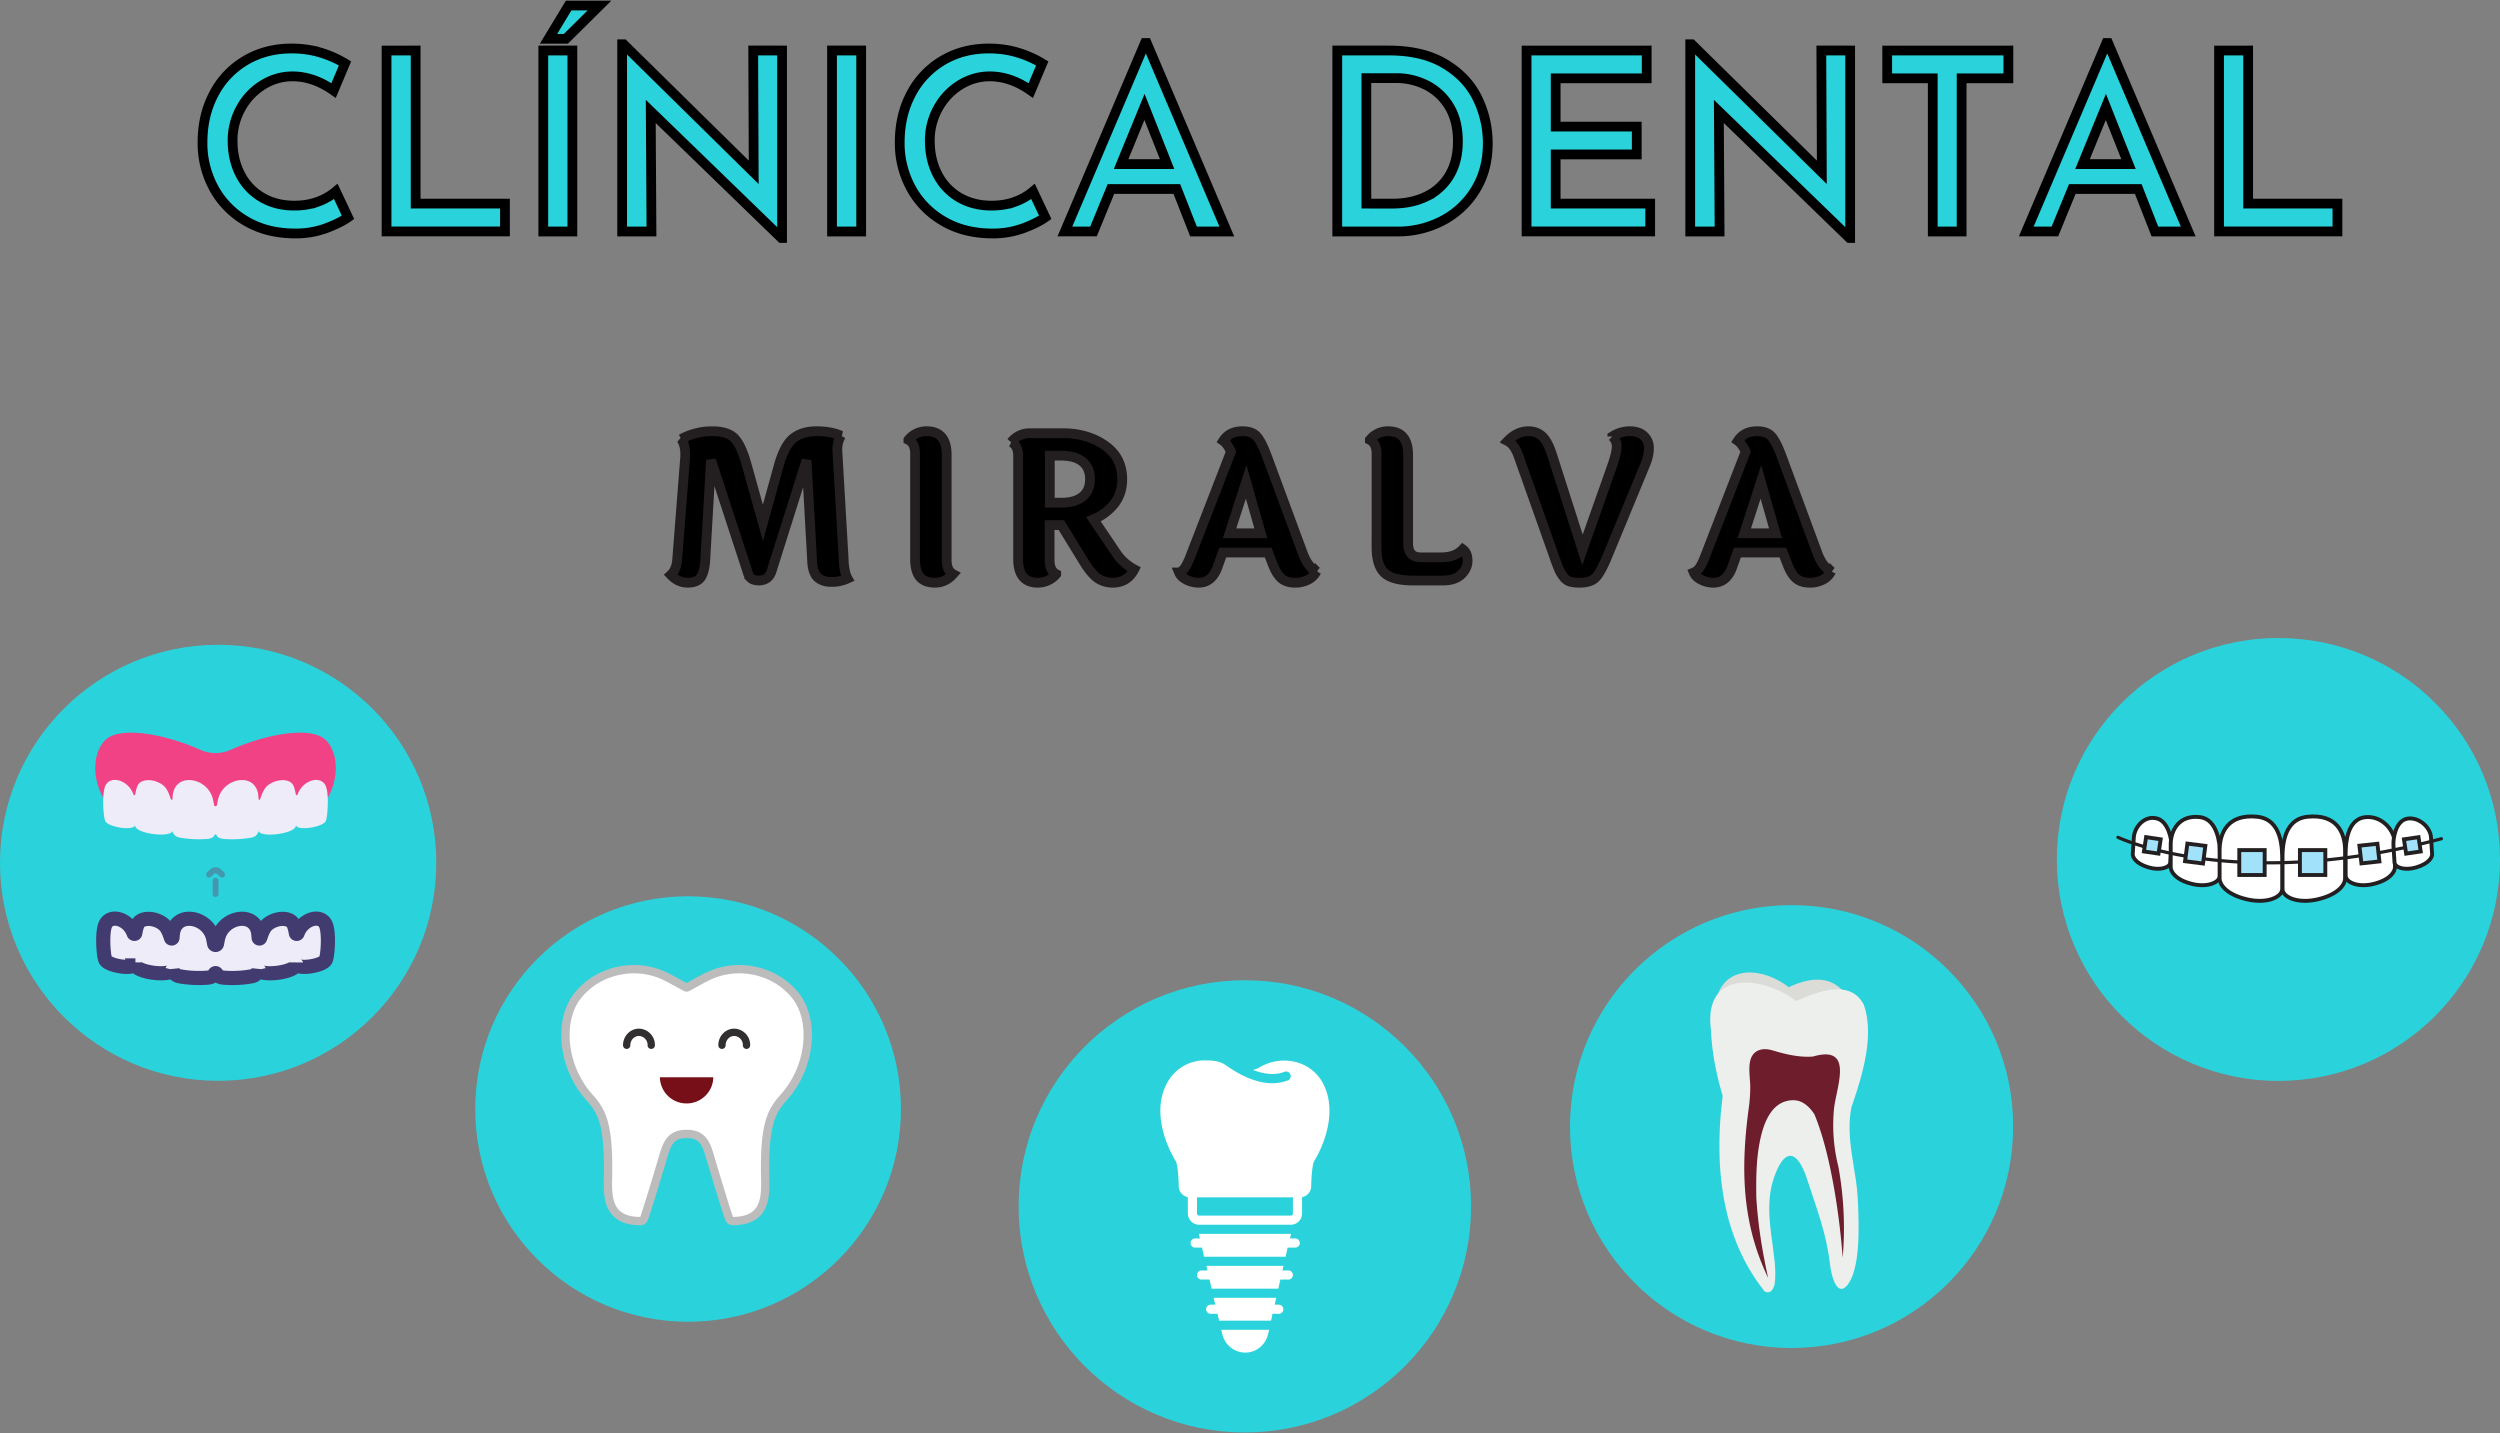 <svg xmlns="http://www.w3.org/2000/svg" width="1024" height="587" viewBox="0 0 1024 587">
   
<rect x="0" y="0" width="1024" height="587" fill="#808080" stroke="none"/>
   
<path id="logo-title" fill="#2ad3db" stroke="#000" stroke-width="4" d="M142.54 89.02c-2.18 1.55-5.18 3.05-9.01 4.47a35.89 35.89 0 0 1-12.59 2.14c-7.68 0-14.39-1.68-20.12-5.04a34.77 34.77 0 0 1-13.24-13.53 38.4 38.4 0 0 1-4.63-18.7c0-7.4 1.54-14.02 4.63-19.86a34.22 34.22 0 0 1 12.94-13.7c5.53-3.28 11.83-4.93 18.9-4.93 4.34 0 8.37.58 12.07 1.74a42.93 42.93 0 0 1 9.83 4.37l-4.68 11.1c-5.51-3.86-11.11-5.8-16.81-5.8-4.36 0-8.42 1.18-12.2 3.52a25.67 25.67 0 0 0-9 9.57 26.9 26.9 0 0 0-3.36 13.28c0 5.09 1.03 9.65 3.1 13.7a22.98 22.98 0 0 0 8.86 9.47c3.84 2.27 8.28 3.4 13.3 3.4 3.6 0 6.84-.54 9.73-1.62a23.85 23.85 0 0 0 7.29-4.18zm27.71-68.33V83.4h36.58v11.4h-48.5V20.7Zm64.19 0v74.13h-11.91V20.69Zm-2.65-4.8h-7.12l8.25-13.63h12.63zm88.54 4.8v76.78h-.3l-53.49-51.84.3 49.19h-12.01V18.14h.6l53.29 52.44-.2-49.9zm32.4 0v74.13H340.8V20.69Zm75.4 68.33c-2.18 1.55-5.18 3.05-9.02 4.47a35.89 35.89 0 0 1-12.58 2.14c-7.68 0-14.4-1.68-20.12-5.04a34.77 34.77 0 0 1-13.24-13.53 38.4 38.4 0 0 1-4.64-18.7c0-7.4 1.54-14.02 4.64-19.86a34.22 34.22 0 0 1 12.93-13.7c5.54-3.28 11.84-4.93 18.9-4.93 4.34 0 8.37.58 12.07 1.74a42.93 42.93 0 0 1 9.83 4.37l-4.68 11.1c-5.5-3.86-11.1-5.8-16.8-5.8-4.36 0-8.42 1.18-12.2 3.52a25.67 25.67 0 0 0-9 9.57 26.9 26.9 0 0 0-3.37 13.28c0 5.09 1.03 9.65 3.1 13.7a22.98 22.98 0 0 0 8.86 9.47c3.85 2.27 8.28 3.4 13.31 3.4 3.6 0 6.84-.54 9.72-1.62a23.85 23.85 0 0 0 7.29-4.18zm53.9-11.61h-27l-7.14 17.4h-11.71l32.8-77.18h.72l32.8 77.19h-13.64zm-3.98-10.19-9.27-23.42-9.58 23.42zm69.7-46.53h21.08c9.3 0 17 1.83 23.07 5.5 6.09 3.67 10.52 8.38 13.3 14.15a41.86 41.86 0 0 1 4.19 18.43c0 7.2-1.69 13.53-5.05 19a34.31 34.31 0 0 1-13.5 12.62 39.19 39.19 0 0 1-18.44 4.43h-24.66zm22.5 62.72c5.3 0 9.97-.98 14-2.95a21.99 21.99 0 0 0 9.5-8.7c2.27-3.84 3.4-8.44 3.4-13.8 0-5.84-1.23-10.71-3.71-14.62a22.75 22.75 0 0 0-9.48-8.6A27.15 27.15 0 0 0 572.1 32h-12.44V83.4zm104.23-62.72v11.4H637.2v19.76h33.21v11.4H637.2V83.4h38.72v11.4h-50.64V20.7Zm83.34 0v76.78h-.3l-53.48-51.84.3 49.19h-12.02V18.14h.6l53.3 52.44-.2-49.9zm64.81 0v11.4h-19.15v62.73h-11.82V32.09H773V20.7Zm53.19 56.72h-27l-7.14 17.4h-11.72l32.81-77.18h.71l32.81 77.19h-13.64zm-3.98-10.19-9.28-23.42L853 67.22zm49-46.53V83.4h36.58v11.4h-48.49V20.7Zm0 0"/>
<path id="logo-subtitle" stroke="#231f20" stroke-width="4" d="M347.18 236.96a15.6 15.6 0 0 1-6.61 1.4c-2.38 0-4.25-.61-5.63-1.84-1.36-1.24-2.12-3.41-2.28-6.52l-2.3-41.48-14.35 45.5c-.82 2.5-2.57 3.76-5.25 3.76-1.53-.05-2.6-.38-3.2-.98a6.59 6.59 0 0 1-1.46-2.88l-14.86-45.48-2.38 41.32c-.22 3.05-.83 5.3-1.84 6.76-1.02 1.44-2.81 2.16-5.39 2.16-2.56 0-4.85-1.07-6.87-3.2 1.6-1.47 2.47-3.65 2.63-6.54l3.28-41.88v-1.08c0-2.56-.55-4.61-1.64-6.14a26.1 26.1 0 0 1 12.63-3.2c4.49 0 7.64 1.06 9.47 3.2 1.83 2.13 3.42 5.74 4.79 10.82l6.56 23.51 6.4-23.11c1.58-5.74 3.59-9.57 6.01-11.5 2.45-1.95 5.62-2.93 9.53-2.93 3.91 0 7.26.61 10.03 1.82a11.62 11.62 0 0 0-1.46 6.07c0 .48.03 1.02.08 1.64l2.47 42.44c.1 3.83.65 6.61 1.64 8.36zm40.58-50.64v43.02c0 2.95.88 4.89 2.63 5.82-2.09 2.35-4.55 3.52-7.4 3.52-2.83 0-4.9-.8-6.22-2.38-1.3-1.59-1.96-4.04-1.96-7.36v-43.12c0-2.84-.9-4.72-2.72-5.64a9.33 9.33 0 0 1 7.47-3.55c5.47 0 8.2 3.23 8.2 9.69zm42.24.32v19.27h4.66c3.83 0 6.75-.84 8.77-2.5 2.03-1.67 3.04-4.05 3.04-7.13 0-3.1-1.01-5.47-3.04-7.14-2.02-1.67-4.94-2.5-8.77-2.5zm34.59 46.56c-1.85 3.65-4.8 5.48-8.85 5.48-2.13 0-4.08-.54-5.82-1.64-1.75-1.1-3.64-3.25-5.67-6.46l-9.51-15.5h-4.82v14.26c0 2.95.9 4.89 2.7 5.82a9.73 9.73 0 0 1-7.55 3.52c-5.36 0-8.05-3.25-8.05-9.74v-42.22c0-2.79-.92-4.67-2.78-5.64a9.48 9.48 0 0 1 7.55-3.63h13.61c6.62 0 12.32 1.66 17.1 4.97 4.78 3.3 7.17 7.93 7.17 13.88 0 3.88-1.07 7.2-3.2 9.97a20.87 20.87 0 0 1-8.6 6.44l9.67 14.33a20.36 20.36 0 0 0 7.05 6.16zm39.04-14.77h12.8l-6-21.05Zm35.58 15.59a7.43 7.43 0 0 1-3.33 3.4 11.42 11.42 0 0 1-5.52 1.26c-2.14 0-3.9-.53-5.27-1.6-1.36-1.07-2.59-2.96-3.68-5.68l-1.96-5.08h-18.62l-2.04 5.72c-1.54 4.43-4.13 6.64-7.8 6.64-1.74 0-3.4-.4-4.96-1.18-1.56-.8-2.58-1.8-3.08-3a5.32 5.32 0 0 0 2.34-1.92c.63-.9 1.33-2.32 2.1-4.22L504.2 185c-.97-2.14-2.03-3.61-3.18-4.42 1.7-2.63 4.32-3.95 7.87-3.95 2.73 0 4.73.74 5.98 2.22 1.26 1.49 2.6 4.13 4.03 7.95l14.67 39.68c1.42 3.88 3.3 6.4 5.65 7.54zm24.61-9.92v-38.28c0-2.84-.9-4.72-2.72-5.64a9.33 9.33 0 0 1 7.47-3.55c5.47 0 8.2 3.23 8.2 9.69v36.13c0 3.89 1.7 5.83 5.09 5.83h8.45c3.87 0 6.82-1.1 8.85-3.28 1.3.93 1.96 2.48 1.96 4.64 0 2.15-.86 4.04-2.58 5.68-1.73 1.64-4.23 2.46-7.51 2.46h-12.3c-5.47 0-9.32-1-11.56-3.02-2.23-2.03-3.35-5.58-3.35-10.66zm96.6-45.33a13.05 13.05 0 0 1 7.12-2.14c2.52 0 4.47.66 5.83 1.98a6.63 6.63 0 0 1 2.04 5c0 2.02-.49 4.2-1.46 6.55l-15.76 38.12c-1.75 4.2-3.3 6.99-4.68 8.36-1.36 1.36-3.55 2.04-6.55 2.04a14.1 14.1 0 0 1-3.82-.42 5.31 5.31 0 0 1-2.63-1.86c-.78-.99-1.41-2-1.88-3.04a68.96 68.96 0 0 1-1.92-5.08l-14.83-41.8c-1.05-2.9-2.5-4.84-4.35-5.82 2.56-2.69 5.4-4.03 8.53-4.03 2.23 0 4.08.68 5.57 2.02 1.48 1.34 2.8 3.73 3.94 7.17l12.61 39.42 12.47-35.32c1.05-3.18 1.57-5.54 1.57-7.08 0-1.56-.6-2.92-1.8-4.07zm54.03 39.66h12.8l-5.99-21.05zm35.58 15.59a7.43 7.43 0 0 1-3.32 3.4 11.42 11.42 0 0 1-5.53 1.26c-2.13 0-3.89-.53-5.26-1.6-1.36-1.07-2.6-2.96-3.69-5.68l-1.96-5.08h-18.62l-2.04 5.72c-1.53 4.43-4.13 6.64-7.79 6.64-1.75 0-3.4-.4-4.96-1.18-1.56-.8-2.6-1.8-3.09-3a5.32 5.32 0 0 0 2.35-1.92c.62-.9 1.32-2.32 2.1-4.22l16.8-43.36c-.98-2.14-2.04-3.61-3.19-4.42 1.7-2.63 4.32-3.95 7.87-3.95 2.74 0 4.73.74 5.99 2.22 1.25 1.49 2.6 4.13 4.02 7.95l14.67 39.68c1.42 3.88 3.3 6.4 5.65 7.54z"/>
<g id="logo-dots">
<g id="logo-dot-1">
<path fill="#2ad3db" d="M178.7 353.4c0 49.31-40 89.3-89.35 89.3C40 442.7 0 402.7 0 353.4c0-49.33 40-89.3 89.35-89.3 49.35 0 89.35 39.97 89.35 89.3z"/>
<path fill="#4497af" d="M85.65 359.45c-.34 0-.67-.14-.9-.43a1.28 1.28 0 0 1 .1-1.76l1.32-1.2a3.17 3.17 0 0 1 4.31.02l1.28 1.19c.5.46.54 1.25.1 1.76-.45.52-1.22.56-1.71.1l-1.27-1.18a.82.82 0 0 0-1.12 0l-1.32 1.2c-.23.2-.5.3-.8.3M88.3 367.39c-.67 0-1.2-.56-1.2-1.25v-5.35c0-.7.53-1.25 1.2-1.25.67 0 1.2.56 1.2 1.25v5.35c0 .69-.53 1.25-1.2 1.25"/>
<path fill="#f14285" d="M133.72 303.42c-5.91-6.48-25.4-2.52-39.24 3.7a15.11 15.11 0 0 1-12.41 0c-13.84-6.22-33.32-10.18-39.24-3.7-4.73 5.18-5.25 14.98-.53 23.32 31.3 15.55 61.95 15.56 91.95 0 4.72-8.34 4.2-18.14-.53-23.32"/>
<path fill="#eeecf8" d="M133.47 336.23c-1.05 2.62-11.65 4.17-12.19 1.84-.06.2-.11.4-.17.53-1 2.4-9.27 3.82-13.17 3.02-1.1-.24-1.86-.64-2-1.24v-.04a3.45 3.45 0 0 1-2.77 2.7c-3.57.7-8.02.9-11.68.58-.86-.08-2.28-.44-2.7-1.37-.27-.63-.76-.63-1.04 0-.4.93-1.82 1.3-2.68 1.37a44.8 44.8 0 0 1-11.7-.59 3.45 3.45 0 0 1-2.75-2.7v.05c-.68 2.74-13.9 1.3-15.18-1.78a5.35 5.35 0 0 1-.17-.53c-.54 2.33-11.14.78-12.19-1.84-.77-1.91-1.47-11.69.24-14.7 2.3-4.08 9.33-1.83 11.37 3.91.12.37.63.33.7-.06.25-1.52.6-2.86 1.06-3.76 1.39-2.74 6.72-2.77 10.32 0 1.66 1.29 2.5 3.56 3.22 5.74.12.36.61.3.65-.08.05-.82.12-1.61.2-2.1 1.5-8.97 14.4-6.61 16.4 2.27.17.74.31 1.5.44 2.25a.6.6 0 0 0 .6.53.6.6 0 0 0 .6-.53c.12-.76.27-1.51.44-2.25 1.99-8.88 14.9-11.24 16.39-2.28.04.24.07.55.11.9v.08l.1 1.13c.03.38.53.44.64.08.18-.55.37-1.1.58-1.65.62-1.61 1.4-3.13 2.65-4.09 3.6-2.77 8.92-2.74 10.31 0 .46.9.8 2.24 1.07 3.76.06.4.57.43.7.06 2.03-5.74 9.06-7.99 11.36-3.9 1.7 3 1 12.78.24 14.69"/>
<path fill="#eeecf8" stroke="#423b6f" stroke-width="5.8" paint-order="stroke fill markers" d="M133.5 393.05c-1.06 2.62-11.66 4.17-12.2 1.84-.05.2-.1.4-.16.54-1.01 2.4-9.28 3.8-13.18 3-1.1-.23-1.86-.63-2-1.23v-.04a3.46 3.46 0 0 1-2.76 2.7c-3.57.7-8.02.9-11.7.58-.85-.08-2.27-.44-2.67-1.37-.29-.64-.77-.64-1.05 0-.41.93-1.83 1.3-2.69 1.37-3.67.31-8.12.12-11.69-.59a3.46 3.46 0 0 1-2.75-2.69v.04c-.69 2.75-13.9 1.3-15.18-1.77a5.36 5.36 0 0 1-.17-.54c-.54 2.33-11.14.78-12.2-1.84-.76-1.91-1.46-11.69.24-14.7 2.3-4.08 9.34-1.82 11.37 3.91.13.37.64.34.7-.05.26-1.53.6-2.87 1.06-3.77 1.4-2.74 6.73-2.77 10.32 0 1.67 1.29 2.51 3.56 3.23 5.74.11.36.61.3.64-.08.06-.82.13-1.61.21-2.1 1.5-8.97 14.4-6.61 16.4 2.27.16.74.3 1.5.44 2.26.05.35.32.52.6.52.26 0 .53-.17.58-.52.14-.76.28-1.52.45-2.26 2-8.88 14.9-11.24 16.39-2.27.04.23.08.54.11.88v.1c.04.34.08.73.1 1.12.03.38.53.44.64.08l.58-1.65c.62-1.6 1.4-3.13 2.65-4.09 3.6-2.77 8.93-2.74 10.32 0 .46.9.8 2.24 1.06 3.77.06.39.57.42.7.05 2.04-5.73 9.07-7.99 11.37-3.9 1.7 3 1 12.78.24 14.69"/>
</g>
<g id="logo-dot-2">
<path fill="#2ad3db" d="M369.03 454.26c0 48.12-39.04 87.13-87.19 87.13s-87.18-39-87.18-87.13c0-48.12 39.03-87.14 87.18-87.14 48.15 0 87.19 39.02 87.19 87.14z"/>
<path fill="#fff" stroke="#bdbcbc" stroke-width="3.4" d="M300.11 500.15c-1.08 0-1.4-.9-1.68-1.68l-.66-1.97a502.4 502.4 0 0 1-2.02-6.43c-1.62-5.27-3.46-11.37-4.54-15l-.25-.87c-1.46-4.98-2.83-9.68-9.3-9.73h-.26l-.13.01-.48-.01c-6.46.05-7.83 4.75-9.28 9.73l-.26.86c-1.07 3.61-2.9 9.71-4.54 15.01a498.74 498.74 0 0 1-2.68 8.4c-.28.79-.6 1.68-1.68 1.68-4.53 0-7.8-1.08-9.99-3.3-3.56-3.62-3.43-9.45-3.31-15.1.02-1.02.04-2.08.04-3.1 0-17.74-2.34-23.31-7.6-29.1a38.77 38.77 0 0 1-9.62-21.34c-.92-7.75.69-15.01 4.41-19.93 5.36-7.07 14.11-11.3 23.42-11.3 4.16 0 8.17.85 11.93 2.52 1.88.84 4.51 2.29 6.62 3.45 1.1.6 2.31 1.28 2.8 1.5h.36c.49-.22 1.71-.9 2.8-1.5 2.11-1.16 4.74-2.61 6.62-3.45a29.19 29.19 0 0 1 11.93-2.52c9.32 0 18.07 4.23 23.42 11.3 3.72 4.92 5.33 12.18 4.41 19.93a38.77 38.77 0 0 1-9.62 21.33c-5.26 5.8-7.6 11.38-7.6 29.1 0 1.03.02 2.1.04 3.12.13 5.64.25 11.47-3.3 15.08-2.2 2.23-5.47 3.3-10 3.3"/>
<path fill="#fff" stroke="#322f30" stroke-linecap="round" stroke-width="3" d="M295.72 428.14c0-2.93 2.25-5.31 5.02-5.31a5.18 5.18 0 0 1 5.03 5.31M256.69 428.14c0-2.93 2.25-5.31 5.03-5.31a5.18 5.18 0 0 1 5.03 5.31"/>
<path fill="#770f19" d="M270.3 441.24a10.88 10.88 0 0 0 10.93 10.73c6 0 10.87-4.8 10.93-10.73H270.3"/>
</g>
<g id="logo-dot-3">
<path fill="#2ad3db" d="M602.56 494.13c0 51.15-41.5 92.61-92.67 92.61-51.18 0-92.67-41.46-92.67-92.61 0-51.16 41.49-92.62 92.67-92.62s92.67 41.46 92.67 92.62z"/>
<path fill="#fff" d="M515.83 544.68h-15.62l.46 1.78a9.68 9.68 0 0 0 9.36 7.57c4.49 0 8.33-3.08 9.36-7.57l.46-1.78h-1.59zM523.97 534.4h-1.87l.65-2.81h-25.63l.65 2.8h-1.87c-1.03 0-1.87.85-1.87 1.87 0 1.03.84 1.87 1.87 1.87h2.8l.29 1.31.37 1.5h21.24l.38-1.5.18-1.3h2.81a1.88 1.88 0 0 0 0-3.74zM527.71 520.37h-2.43l.47-1.87h-31.63l.47 1.87h-2.43c-1.03 0-1.87.84-1.87 1.87 0 1.03.84 1.87 1.87 1.87h3.27l.85 3.74h27.32l.84-3.74h3.27c1.03 0 1.87-.84 1.87-1.87 0-1.03-.84-1.87-1.87-1.87zM530.52 507.27h-2.15l.47-1.87h-37.8l.46 1.87h-2.15a1.88 1.88 0 0 0 0 3.74h3l.84 3.75h33.4l.84-3.74h3.09c1.03 0 1.87-.85 1.87-1.87 0-1.03-.84-1.88-1.87-1.88zM541.56 443.13a17.22 17.22 0 0 0-8.8-7.49 19.47 19.47 0 0 0-16.56 1.4c-.93.57-1.96.94-2.99 1.22 4.02 1.5 8.7 2.43 12.91.75.94-.37 2.06.1 2.43 1.12a1.83 1.83 0 0 1-1.12 2.43 18.5 18.5 0 0 1-6.27 1.13c-9.54 0-18.24-6.92-19.64-7.76-2.34-1.4-5.15-1.6-7.77-1.6a17.41 17.41 0 0 0-15.44 8.8c-5.99 10.19-2.15 23.56 3.37 32.63.37.75 1.03 4.12 1.12 10.1a4.62 4.62 0 0 0 3.74 4.49v6.64a4.69 4.69 0 0 0 4.68 4.67h37.43a4.63 4.63 0 0 0 4.68-4.67v-6.64a4.6 4.6 0 0 0 3.74-4.49c.1-5.98.75-9.35 1.12-10.1 5.52-9.07 9.26-22.44 3.37-32.63zm-11.98 53.86c0 .56-.37.93-.93.93h-37.43c-.56 0-.93-.37-.93-.93v-6.55h39.3z"/>
</g>
<g id="logo-dot-4">
<path fill="#2ad3db" d="M824.59 461.43c0 50.1-40.64 90.71-90.76 90.71-50.12 0-90.76-40.61-90.76-90.7 0-50.1 40.64-90.71 90.76-90.71 50.12 0 90.76 40.6 90.76 90.7z"/>
<path fill="#dbdcd8" fill-rule="evenodd" d="M754.72 405.7c-4.87-5.2-12-6.05-22.06-1.35-10.52-8.12-24.95-8.9-29.12 3.16 6.62-8.23 22.42-4.64 32.18 2.9 7.29-3.4 13.85-5.41 19-4.72"/>
<path fill="#edefec" fill-rule="evenodd" d="M705.6 448.83c-4.47 36.23 2.6 61.71 17.2 80.16 1.75.82 3.19.23 4.06-2.82 1.84-11.78-5.35-28.35-.43-43.23 4.31-13.07 9.78-12.42 13.87.38 3.84 12 7.79 21.52 9.32 34.93.4 3.6 2.71 13.97 7.4 7.72 4.43-6.47 4.74-19.9 3.9-35.3-.55-9.58-3.1-18.28-3.33-27.45-.1-3.41.13-6.68.77-9.75 5.44-15.48 9.15-30.3 5.04-42-4.77-8.99-15.15-7.24-27.65-1.41-13.36-10.33-38.1-13.24-34.98 11.51.45 10 2.32 18.87 4.83 27.26"/>
<path fill="#6e1d2d" fill-rule="evenodd" d="M724.23 523.42c-11.36-23.55-11.01-46.66-7.93-69.67.4-2.8.6-5.7.6-8.69-.02-5.06-2.19-13.52 4.38-15.14 1.42-.34 3.1-.2 5.07.4 6.6 2.04 11.97 2.81 16.25 2.43 17.07-4.94 9.51 12.5 8.6 21.5a69.77 69.77 0 0 0 1.83 23.74c2.4 13.4 2.7 25.62 1.74 37.15-1.28-17.28-4.95-42.78-11.6-58.76-2.45-3.66-5.29-5.76-8.69-5.73-9.61.09-12.75 11.06-14.06 19.17-1.08 6.57-1.15 13.68-1.02 20.88.68 11.2 2.47 22.05 4.83 32.72"/>
</g>
<g id="logo-dot-5">
<path fill="#2ad3db" d="M1024 352.03c0 50.1-40.63 90.71-90.76 90.71-50.12 0-90.75-40.61-90.75-90.7 0-50.1 40.63-90.71 90.75-90.71 50.13 0 90.76 40.6 90.76 90.7z"/>
<g fill="#fff" stroke="#231f20" stroke-width="1.6">
<path d="M934.88 364.08v-11.43c0-5.07.01-17.11 10.35-18.12 11.88-1.17 15.32 6.47 15.32 13.85v11.58c0 1.83-2.12 6.31-11.36 8.44-8.02 1.84-14.3-.9-14.3-4.32M960.78 358.61v-9.25c0-4.1.68-13.96 8.14-14.66 6.65-.63 12.05 5.24 12.05 11.2v9.38c0 1.48-1.67 5.1-8.94 6.82-6.3 1.5-11.25-.72-11.25-3.49"/>
<path d="m980.79 353.27-.43-6.79c-.2-3 .85-10.2 5.58-11.14 4.5-.89 9.53 3.27 9.8 7.65l.45 6.87c.06 1.09-1.05 3.83-6.57 5.44-4.78 1.39-8.7 0-8.83-2.03M888.96 353.27l.43-6.79c.2-3-1.45-9.8-5.58-11.14-5.2-1.69-9.52 3.27-9.8 7.65l-.44 6.87c-.07 1.09 1.04 3.83 6.56 5.44 4.78 1.39 8.7 0 8.83-2.03"/>
<path d="M909.3 358.61v-9.25c0-4.1-1.2-13.8-8.13-14.66-8.5-1.05-12.05 5.24-12.05 11.2v9.38c0 1.48 1.66 5.1 8.93 6.82 6.3 1.5 11.25-.72 11.25-3.49"/>
<path d="M934.8 364.08v-11.43c0-5.07 0-17.11-10.34-18.12-11.88-1.17-15.31 6.47-15.31 13.85v11.58c0 1.83 2.11 6.31 11.35 8.44 8.02 1.84 14.3-.9 14.3-4.32"/>
</g>
<path fill="#231f20" d="M867.23 343.56c.08.04 22.01 10.51 62.01 10.51 19.5 0 43.28-2.49 70.9-9.88.36-.1.58-.46.48-.8a.68.68 0 0 0-.83-.47c-27.51 7.36-51.17 9.83-70.55 9.83-19.88 0-35.25-2.6-45.64-5.2-5.2-1.3-9.15-2.6-11.8-3.57a69.77 69.77 0 0 1-3.92-1.58l-.04-.02h-.02a.68.68 0 0 0-.9.3.65.65 0 0 0 .31.88"/>
<g fill="#a1e1f9" stroke="#231f20" stroke-width="1.6">
<path d="m884.13 349.64-5.98-.88.89-5.86 5.97.88zM895 352.76l.95-7.22 7.36.93-.95 7.23zM927.61 358.4h-10.4v-10.2h10.4zM952.45 358.4v-10.2h-10.4v10.2zM974.62 352.84l-.83-7.24-7.38.8.83 7.24zM991.52 348.76l-.89-5.86-5.98.88.9 5.86z"/>
</g>
</g>
</g>
</svg>